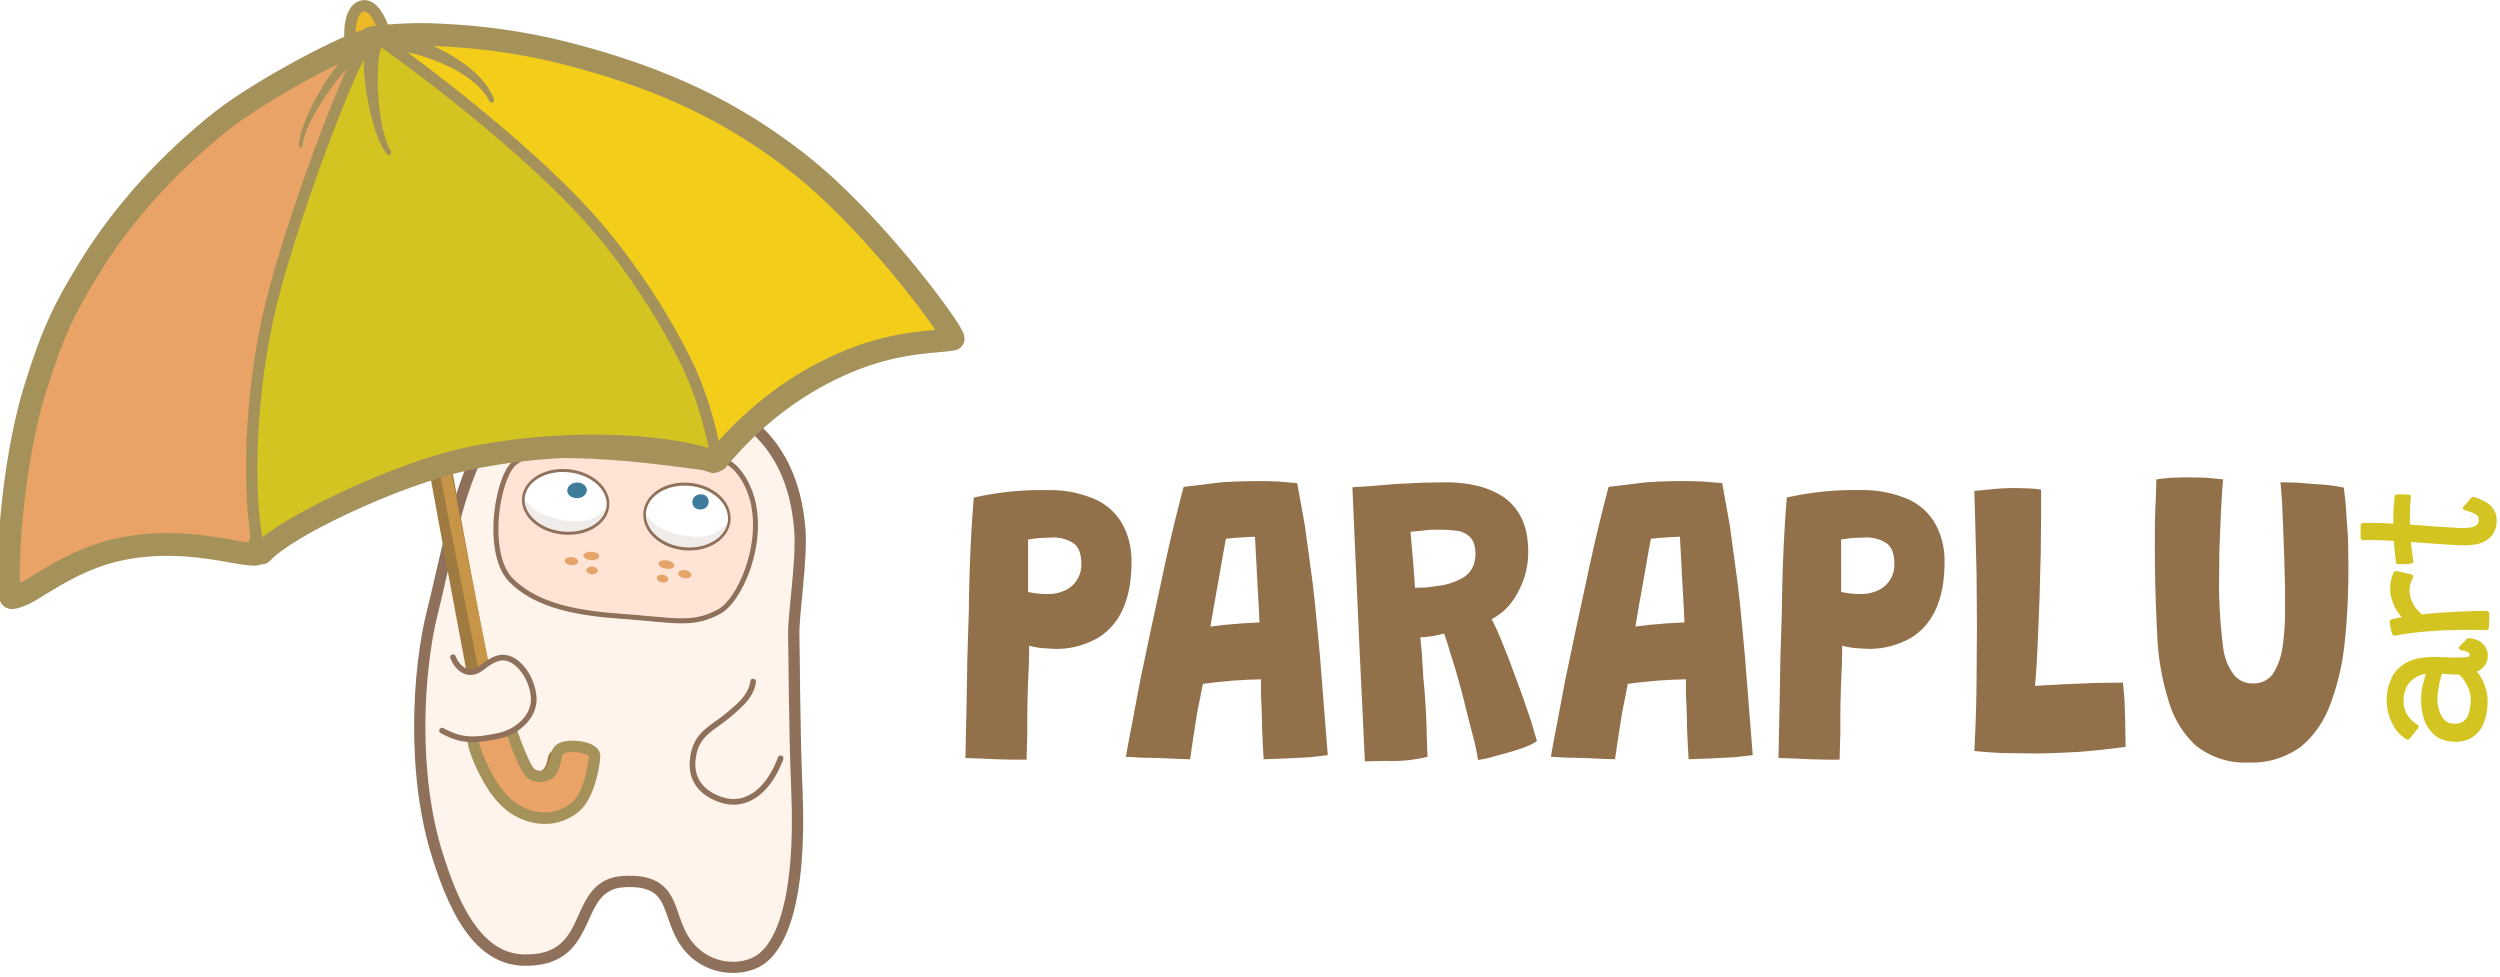 <svg xmlns="http://www.w3.org/2000/svg" xml:space="preserve" style="fill-rule:evenodd;clip-rule:evenodd;stroke-linecap:round;stroke-linejoin:round;stroke-miterlimit:1.628" viewBox="0 0 440 172"><rect x="0" y="0" width="440" height="172" fill="#333333" stroke="none"/><path d="M0 0h1080v1350H0z" style="fill:#fff" transform="matrix(.415 0 0 .253 -2.988 -80.05)"/><g transform="matrix(.119 0 0 .119 -32.158 -36.827)"><path d="M1044.42 1729.43c-72.985-1.84-106.523-91.13-125.912-150.81-40.385-124.32-29.993-279.82-8.648-364.24 21.184-83.79 40.18-203.27 88.91-269.796 32.69-44.629 47.55-57.548 165.29-61.718 130.26-4.614 273.87 28.562 289.02 208.374 3.9 46.28-9.89 126.52-8.87 159.42.93 29.95.38 122.99 4.75 231.18 5.15 127.22-12.95 213.58-50.44 244.23-28.77 23.52-92.36 21.05-120.87-33.38-20.75-39.61-13.36-82.84-83.8-79.45-81.05 3.9-39.42 118.95-149.43 116.19Z" style="fill:#fff4ec"/><clipPath id="a"><path d="M1044.42 1729.43c-72.985-1.84-106.523-91.13-125.912-150.81-40.385-124.32-29.993-279.82-8.648-364.24 21.184-83.79 40.18-203.27 88.91-269.796 32.69-44.629 47.55-57.548 165.29-61.718 130.26-4.614 273.87 28.562 289.02 208.374 3.9 46.28-9.89 126.52-8.87 159.42.93 29.95.38 122.99 4.75 231.18 5.15 127.22-12.95 213.58-50.44 244.23-28.77 23.52-92.36 21.05-120.87-33.38-20.75-39.61-13.36-82.84-83.8-79.45-81.05 3.9-39.42 118.95-149.43 116.19Z"/></clipPath><g clip-path="url(#a)"><path d="M987.779 977.545c-25.719 20.451-44.038 143.105-5.097 184.395 31.838 33.76 79.208 49.51 153.758 55.25 80.31 6.18 104.78 15.8 143.82-6.99 35.91-20.97 82.11-149.35 25.52-221.349-24.36-30.985-85.62-25.325-149.78-28.216-66.93-3.017-113.02-26.986-168.221 16.91Z" style="fill:#ffe4d5" transform="matrix(1.032 0 0 .948 12.698 66.781)"/><path d="M985.66 974.386c33.97-27.015 64.56-29.065 98.44-25.638 21.97 2.221 45.34 6.775 72.05 7.979 38.66 1.742 76.27.419 105.46 5.782 20.33 3.737 36.67 10.791 46.9 23.799 34.8 44.282 31.95 109.332 15.93 158.952-10.78 33.41-27.61 59.7-42.48 68.38-20.13 11.75-36.5 15.17-58.18 14.83-21.09-.33-47.34-4.28-87.59-7.38-75.69-5.83-123.69-22.07-156.015-56.35-9.797-10.39-16.226-25.64-19.831-43.2-5.255-25.59-4.558-56.11-.222-82.82 2.904-17.9 7.443-34.09 12.866-45.999 3.843-8.435 8.195-14.775 12.672-18.335Zm4.237 6.317c-3.753 2.985-7.251 8.423-10.473 15.494-5.172 11.353-9.458 26.813-12.227 43.883-4.176 25.73-4.902 55.11.158 79.76 3.273 15.93 8.939 29.87 17.833 39.3 31.362 33.25 78.082 48.49 151.512 54.15 40.06 3.08 66.19 7.03 87.18 7.36 20.38.31 35.77-2.86 54.68-13.9 13.86-8.09 29.05-32.94 39.11-64.08 15.24-47.21 18.49-109.15-14.62-151.276-9.26-11.78-24.22-17.787-42.64-21.171-28.94-5.317-66.23-3.953-104.56-5.68-26.84-1.21-50.33-5.774-72.41-8.006-32.18-3.255-61.27-1.492-93.543 24.166Z" style="fill:#8f705a" transform="matrix(1.032 0 0 .948 12.698 66.781)"/><g transform="rotate(3.421 14894.476 -1609.55) scale(1.436)"><ellipse cx="928.318" cy="1356.08" rx="8.184" ry="4.272" style="fill:#e7a468"/><ellipse cx="928.318" cy="1356.08" rx="8.184" ry="4.272" style="fill:#e7a468" transform="matrix(.845 0 0 .966 123.655 52.681)"/><ellipse cx="928.318" cy="1356.08" rx="8.184" ry="4.272" style="fill:#e7a468" transform="matrix(.714 0 0 .933 266.984 105.693)"/></g><g transform="scale(-1.444 1.444) rotate(-9.594 -3328.1 11786.948)"><ellipse cx="928.318" cy="1356.08" rx="8.184" ry="4.272" style="fill:#e7a468"/><ellipse cx="928.318" cy="1356.08" rx="8.184" ry="4.272" style="fill:#e7a468" transform="matrix(.845 0 0 .966 123.655 52.681)"/><ellipse cx="928.318" cy="1356.08" rx="8.184" ry="4.272" style="fill:#e7a468" transform="matrix(.714 0 0 .933 266.984 105.693)"/></g><g transform="matrix(6.441 .665 -.746 7.229 577.037 -252.494)"><ellipse cx="102.062" cy="171.032" rx="9.701" ry="6.365" style="fill:#fff"/><clipPath id="b"><ellipse cx="102.062" cy="171.032" rx="9.701" ry="6.365"/></clipPath><g clip-path="url(#b)"><ellipse cx="154.951" cy="153.085" rx="2.421" ry="2.778" style="fill:#3f7c9c;stroke:#3f7c9c;stroke-width:3.12px" transform="matrix(.558 -.058 .038 .366 12.102 121.417)"/><path d="M97.249 170.302c1.545 3.151 10.552 6.047 14.114 1.703" style="fill:none;stroke:#f0ece9;stroke-width:3.18px" transform="matrix(1.417 -.111 .146 1.078 -70.77 .482)"/></g><ellipse cx="102.062" cy="171.032" rx="9.701" ry="6.365" style="fill:none;stroke:#8f705a;stroke-width:.61px"/></g><g transform="matrix(6.441 .665 -.771 7.471 760.709 -272.207)"><ellipse cx="102.062" cy="171.032" rx="9.701" ry="6.365" style="fill:#fff"/><clipPath id="c"><ellipse cx="102.062" cy="171.032" rx="9.701" ry="6.365"/></clipPath><g clip-path="url(#c)"><ellipse cx="154.951" cy="153.085" rx="2.421" ry="2.778" style="fill:#3f7c9c;stroke:#3f7c9c;stroke-width:3.83px" transform="matrix(.427 -.044 .033 .321 33.58 125.562)"/><path d="M97.249 170.302c1.545 3.151 10.552 6.047 14.114 1.703" style="fill:none;stroke:#f0ece9;stroke-width:3.14px" transform="matrix(1.417 -.111 .146 1.078 -70.77 .482)"/></g><ellipse cx="102.062" cy="171.032" rx="9.701" ry="6.365" style="fill:none;stroke:#8f705a;stroke-width:.6px"/></g></g><path d="M1044.21 1737.8c-31.7-.8-56.665-16.56-76.417-39.61-27.989-32.67-45.318-80.25-57.251-116.99-40.9-125.9-30.42-283.38-8.803-368.88 21.421-84.72 40.999-205.42 90.273-272.686 13.848-18.904 24.818-32.297 40.808-42.012 23.38-14.21 58-20.544 130.95-23.127 80.23-2.842 165.27 8.748 223.93 57.972 39.55 33.19 67.43 83.393 73.73 158.063 3.91 46.41-9.87 126.88-8.85 159.87.93 29.94.38 122.95 4.75 231.1 3.13 77.47-2.33 140-15.34 184.35-9.13 31.14-22.14 53.6-38.17 66.7-31.75 25.96-102.13 24.08-133.59-35.97-6.41-12.24-10.25-24.81-14.4-36.32-4.13-11.5-8.37-21.93-17.3-29.05-8.96-7.15-22.46-10.65-44.28-9.6-20.9 1-32.3 10.61-40.58 23.5-6.23 9.69-10.86 21.05-16.08 32.26-8.79 18.86-19.27 37.17-38.94 48.65-13.15 7.66-30.47 12.38-54.44 11.78Zm.42-16.75c18.1.46 31.73-2.43 42.3-7.73 25.19-12.63 32.93-38.3 43.43-60.3 12.02-25.2 26.74-46.4 63.09-48.14 23.36-1.13 38.93 2.71 49.97 9.37 11.54 6.95 18.45 17.06 23.72 29.01 6.01 13.63 9.73 29.88 17.93 45.55 25.57 48.8 82.35 51.86 108.15 30.77 13.96-11.42 24.74-31.3 32.69-58.44 12.63-43.05 17.72-103.77 14.68-178.97-4.37-108.22-3.82-201.29-4.75-231.25-1.02-32.81 12.78-112.83 8.89-158.98-5.83-69.17-31.17-115.897-67.8-146.64-55.62-46.676-136.5-56.758-212.57-54.063-68.34 2.42-100.94 7.389-122.84 20.701-14.21 8.634-23.69 20.797-35.99 37.596-48.187 65.776-66.603 184.046-87.549 266.896-21.073 83.35-31.377 236.87 8.493 359.6 9.488 29.2 22.364 65.68 41.869 95.05 18.378 27.67 42.637 49.13 76.287 49.97Z" style="fill:#8f705a"/></g><path d="M1180.68 618.772c-2.74-.072-8.7-8.534-9.76-10.995-3.09-7.225-3.76-22.443 2.49-35.931 12.08-26.101 41.5-40.909 70.78-40.243 18.93.431 38.75 8.889 39.13 10.455.75 3.005-4.19 3.682-10.1 4.722-7.16 1.262-29.1 6.884-31.67 7.913-20.54 8.216-38.26 21.979-50.89 40.219-3.02 4.353-9.98 22.786-9.98 23.86Z" style="fill:#a85f53" transform="matrix(.119 0 0 .119 -29.67 -36.488)"/><path d="M1196.99 622.591a16.716 16.716 0 0 1-4.62 8.18 16.765 16.765 0 0 1-12.13 4.748l-6.67-1.435-5.08-2.977c-4.92-3.795-11.56-13.457-12.97-16.73-4.26-9.959-5.92-30.978 2.68-49.567 14.8-31.983 50.49-50.772 86.38-49.955 21.13.481 43.01 9.612 47.55 12.734l4.32 4.006 3.14 6.449.55 5.179-1.1 5.739-2.03 4.025-3.76 4.141c-2.94 2.426-9.38 4.786-17.12 6.151-6.41 1.129-26.06 6.048-28.36 6.968-17.48 6.993-32.59 18.676-43.34 34.201-1.99 2.88-6.76 16.211-7.44 18.143Z" style="fill:#7b3f3a" transform="matrix(.119 0 0 .119 -29.67 -36.488)"/><path d="M1180.68 618.772c-2.74-.072-8.7-8.534-9.76-10.995-3.09-7.225-3.76-22.443 2.49-35.931 12.08-26.101 41.5-40.909 70.78-40.243 18.93.431 38.75 8.889 39.13 10.455.75 3.005-4.19 3.682-10.1 4.722-7.16 1.262-29.1 6.884-31.67 7.913-20.54 8.216-38.26 21.979-50.89 40.219-3.02 4.353-9.98 22.786-9.98 23.86Z" style="fill:#a85f53" transform="matrix(.034 -.115 -.115 -.034 143.053 193.896)"/><path d="M1196.99 622.591c.68-1.932 5.45-15.263 7.44-18.143 10.75-15.525 25.86-27.208 43.34-34.201 2.3-.92 21.95-5.839 28.36-6.968 7.74-1.365 14.18-3.725 17.12-6.151l3.76-4.141 2.03-4.025 1.1-5.739-.55-5.179-3.14-6.449-4.32-4.006c-4.54-3.122-26.42-12.253-47.55-12.734-35.89-.817-71.58 17.972-86.38 49.955-8.6 18.589-6.94 39.608-2.68 49.567 1.41 3.273 8.05 12.935 12.97 16.73l5.08 2.977 6.67 1.435c4.52.117 8.89-1.595 12.13-4.748a16.716 16.716 0 0 0 4.62-8.18Z" style="fill:#7b3f3a" transform="matrix(.034 -.115 -.115 -.034 143.053 193.896)"/><path d="M1064.34 675.044c-3.9-.073-6.39 15.061-7.67 34.43-.95 14.25-6.5 26.883-6.5 36.555 0 8.878 7.21 16.086 16.09 16.086 8.87 0 16.08-7.208 16.08-16.086 0-22.819-12.64-70.885-18-70.985Z" style="fill:#7a6d1f;stroke:#5c5017;stroke-width:33.51px;stroke-miterlimit:1.5" transform="matrix(-.025 .117 -.117 -.025 211.812 -56.914)"/><path d="M1028.66 873.649c.83-.321 12.54.862 13.66.986 7.82.87 15.23 1.631 23.13 1.946 8.34.332 15.82-.028 23.26-1.669 4.24-.937 10.54-4.577 10.55-3.977 0 1.537-1.6 8.155-5.94 10.504-3.54 1.914-9.23 1.877-15.84 1.705-4.84-.126-20.38-2.526-23.07-2.962-2.3-.373-13.49-2.572-17.07-3.615-.81-.237-9.51-2.596-8.68-2.918Z" style="fill:#5c5017;fill-opacity:.34" transform="matrix(-.118 -.019 -.019 .118 242.689 -32.958)"/><path d="M1059 669.964c-3.9-.072-1.61 21.47-2.89 40.839-.94 14.249-5.94 25.554-5.94 35.226 0 8.878 7.21 16.086 16.09 16.086 8.87 0 16.08-7.208 16.08-16.086 0-22.819-17.98-75.964-23.34-76.065Z" style="fill:#7a6d1f;stroke:#5c5017;stroke-width:35.42px;stroke-miterlimit:1.5" transform="matrix(.016 .118 .105 -.014 20.468 -70.983)"/><path d="M1028.66 873.649c.83-.321 12.54.862 13.66.986 7.82.87 15.23 1.631 23.13 1.946 8.34.332 15.82-.028 23.26-1.669 4.24-.937 10.54-4.577 10.55-3.977 0 1.537-1.6 8.155-5.94 10.504-3.54 1.914-9.23 1.877-15.84 1.705-4.84-.126-20.38-2.526-23.07-2.962-2.3-.373-13.49-2.572-17.07-3.615-.81-.237-9.51-2.596-8.68-2.918Z" style="fill:#5c5017;fill-opacity:.34" transform="matrix(.119 0 0 .119 -14.284 -59.113)"/><path d="M1180.84 617.065c-.23-.092 1.48-16.407 12.29-30.197 5.87-7.479 14.18-15.795 22.24-20.753 8.62-5.305 26.26-13.719 37.17-15.871 12.83-2.533 26.2-3.59 27.07-2.048.74 1.321-4.11 15.43-8.29 22.094-5.27 8.407-17.3 22.77-23.33 28.344-6.41 5.927-16.6 13.573-27.03 18.277-12.53 5.656-22.74 6.322-36.59 6.322" style="fill:#c58c83" transform="matrix(.119 0 0 .119 -29.67 -36.488)"/><path d="m1168.33 628.06-2.76-4.099-1.12-3.396-.33-5.224c.28-3.695 3.14-22.63 15.83-38.812 7.01-8.93 17.02-18.762 26.64-24.681 9.88-6.085 30.2-15.571 42.71-18.04 15.15-2.99 30.96-3.177 34.78-1.957l6.36 3.534 3.76 4.593 1.88 5.087.28 5.309c-.38 4.447-5.79 20.753-10.85 28.814-5.9 9.417-19.39 25.498-26.14 31.743-7.47 6.904-19.37 15.77-31.52 21.251-14.91 6.728-27 7.804-43.48 7.804-7.57 0-13.97-5.03-16.04-11.926Zm33.08-22.549c4.13-.69 8.22-1.866 12.66-3.87 8.71-3.928 17.19-10.355 22.54-15.303 4.05-3.746 11.18-12.006 16.38-18.994-9.29 2.54-22.19 8.943-28.85 13.039-6.49 3.996-13.1 10.796-17.83 16.825-2.04 2.606-3.65 5.514-4.9 8.303Z" style="fill:#7b3f3a" transform="matrix(.119 0 0 .119 -29.67 -36.488)"/><path d="M1067.81 823.576c3.34-.058 12-1.055 14.73-1.738 5.89-1.474 13.15-5.471 18.79-7.729 12.99-5.196 24.35-14.018 33.23-24.673 6.86-8.242 10.48-14.406 14.95-23.34 1.57-3.157 5.73-14.769 6.3-14.769.01 0 .15 9.072-.37 11.427-2.57 11.564-4.43 18.811-8.95 27.603-2.34 4.549-9.68 15.043-13.42 18.583-4.42 4.186-12.77 10.842-18.08 13.627-9.71 5.082-17.47 7.369-30.74 6.443-10.13-.707-14.61-5.434-16.44-5.434Z" style="fill:#7b3f3a;fill-opacity:.32" transform="matrix(.119 0 0 .119 -14.284 -59.113)"/><path d="M1172.88 790.171c4.78 17.864-5.84 36.247-23.71 41.025-17.86 4.778-36.24-5.846-41.02-23.71-6.91-25.825-10.82-52.744-1.59-105.577 7.34-41.976 23.08-81.488 52.57-106.38 14.14-11.928 35.29-10.139 47.22 3.992 11.93 14.13 10.14 35.287-3.99 47.215-18.16 15.327-25.27 40.87-29.79 66.715-6.71 38.389-4.7 57.956.31 76.72Z" style="fill:#5c5017" transform="matrix(.119 0 0 .119 -29.67 -36.488)"/><path d="M1142.64 788.524c-12.62-.022-85.63 10.054-85.31 10.703.42.837 26.88 6.566 28.56 9.336 2.71 4.484-16.64 12.978-11.78 15.891 1.53.921 20.94-9.55 25.06-8.435 4.07 1.098-2.11 16.294-.11 16.628 2.31.385 16.9-10.405 20.64-9.658 3.31.663 6.12 8.965 9.68 9.474 4.59.655 6.15-7.801 10.49-8.422 3.73-.532 11.43 11.481 14.78 11.9 2.15.268 2.1-13.791 6.43-13.63 4.73.175 16.64 10.604 18.95 10.604 2.49 0-1.17-11.245 2.43-12.756 3.18-1.333 15.44 3.412 14.84 1.299-1.34-4.806-9.64-12.696-8.64-14.604 1.31-2.491 20.11-5.622 19.78-8.027-.33-2.478-44.11-10.265-65.8-10.303Z" style="fill:#678620" transform="matrix(.119 0 0 .119 -29.67 -36.488)"/><path d="m1230.61 823.914.07.822-2.68 10.413-5.9 9.124-10.11 7.65-5.36 1.454-1.11 1.638-5.79 5.159-9.67 4.745-10.03 1.502-8.75-1.759-7.39 3.525-13.39 1.001-9.7-2.647-2.74-1.569-.72.268-12.7.391-9.64-3.584c-2.88 1.411-5.36 2.548-6.47 2.85l-14.98.799-8.04-2.394-7.3-4.368-1.22-1.453-8.14.087-11.98-4.384-8.62-7.237-5.21-8.075-2.65-10.229-3.95-2.213-9.07-11.219-3.15-9.85.04-10.476 3.88-11.106 9.25-10.492 7.17-4.056 8.81-2.438c12.54-2.256 77.16-10.795 89.33-10.774 23.36.041 68.04 8.219 77.05 11.891l8.07 4.434 7.22 7.042 4.51 7.967 2.1 8.038.08 8.404-1.72 7.414-3.21 6.69-4.89 6.164-1.3.851Zm-82.9 2.155a21.691 21.691 0 0 0-.25 4.482l.25-4.482Zm13.5 22.966a21.52 21.52 0 0 0 1.48-1.823l-1.48 1.823Z" style="fill:#678620" transform="matrix(.119 0 0 .119 -29.67 -36.488)"/><path d="M579.569 1013.6c.469 1.9 8.57 34.8 18.789 71.52 47.757 171.66 167.86 578.22 175.633 597.67 2.994 7.5 6.417 16.49 11.054 24.54 3.344 5.8 7.136 11.29 12.636 14.04 11.09 5.55 27.883 6.11 37.21-4.07 3.835-4.19 5.997-10.24 6.266-18.17.314-9.25 8.071-16.49 17.311-16.18 9.241.31 16.489 8.07 16.175 17.31-.593 17.51-6.576 30.42-15.04 39.66-19.372 21.16-53.869 22.94-76.903 11.42-9.132-4.56-16.723-12.07-22.862-21.15-7.378-10.91-12.65-24.18-16.96-34.96-7.818-19.57-128.762-428.47-176.799-601.12-12.362-44.43-19.663-74.16-20.01-79.35a16.731 16.731 0 0 1-1.183-6.19c0-9.247 7.507-16.754 16.753-16.754l3.844.411 4.068 1.416 3.627 2.369 2.696 2.834 2.085 3.484 1.335 4.09c.426 2.04.31 5.07.275 7.18Zm-22.863 10.98c1.479.48 3.115.74 4.933.74-1.717 0-3.373-.26-4.933-.74Z" style="fill:#9f7b42" transform="scale(.119) rotate(5.903 6424.51 1108.781)"/><path d="M554.494 1012.94a8.323 8.323 0 0 1-1.231-4.37c0-4.62 3.753-8.38 8.376-8.38l2.065.22 2.157.75 1.917 1.26 1.434 1.5 1.471 2.74.629 2.96c.139 1.55-.127 3.57-.127 4.8 0 3.73 7.476 31.16 19.103 72.95 47.828 171.9 168.14 579.05 175.925 598.53 3.127 7.83 6.732 17.2 11.574 25.61 4.196 7.28 9.248 13.91 16.149 17.36 14.074 7.03 35.297 7.01 47.133-5.92 4.992-5.45 8.11-13.22 8.46-23.54.157-4.62 4.035-8.24 8.655-8.09 4.621.16 8.245 4.04 8.088 8.66-.513 15.11-5.541 26.31-12.847 34.29-16.86 18.41-46.933 19.6-66.979 9.58-7.888-3.94-14.367-10.51-19.669-18.35-7.038-10.41-12.01-23.1-16.121-33.38-7.807-19.54-128.54-427.85-176.508-600.26-12.321-44.29-19.716-73.49-19.716-77.44 0-.33.028-.9.062-1.48Z" style="fill:#c79547" transform="matrix(.119 .011 -.011 .119 16.414 -77.804)"/><path d="M521.29 836.35c8.553-.903 27.629-5.467 29.355-6.323.844 3.891 10.709 33.017 16.008 40.61 3.677 5.269 11.016 6.341 16.722 3.088 6.167-3.516 6.418-16.873 8.857-21.682 3.902-7.693 32.541-4.931 31.788 4.883-1.116 14.549-6.358 37.622-16.509 46.912-14.469 13.242-32.83 13.129-48.029 5.201-14.604-7.618-24.651-22.485-33.714-42.961-3.2-7.228-12.337-28.899-4.478-29.728Z" style="fill:#e9a367" transform="matrix(.202 0 0 .189 -21.402 -28.837)"/><path d="M520.803 831.075c8.08-.853 26.125-5.048 27.755-5.856a4.67 4.67 0 0 1 4.262.045c1.342.701 2.318 2.01 2.655 3.565.803 3.699 10.115 31.42 15.153 38.639 2.279 3.265 6.876 3.596 10.413 1.58.725-.413 1.186-1.199 1.623-2.055.759-1.488 1.295-3.254 1.76-5.043 1.254-4.822 2.107-9.786 3.449-12.434 1.195-2.355 3.566-4.409 6.951-5.646 5.362-1.96 13.777-2.031 20.616-.271 4.37 1.124 8.091 3.036 10.343 5.351 1.076 1.106 1.879 2.322 2.412 3.604l.663 2.315.104 2.49c-.703 9.175-2.977 21.573-6.98 32.134-2.867 7.562-6.663 14.177-11.246 18.372-16.1 14.735-36.516 14.759-53.429 5.938-15.515-8.093-26.392-23.704-36.022-45.458-2.429-5.487-7.847-18.709-8.055-26.421-.091-3.372.736-6.043 2.101-7.81l1.122-1.187 1.356-.937 1.485-.615 1.509-.3Zm2.415 10.377c.015.771.063 1.845.206 2.667 1.166 6.681 5.023 15.619 6.826 19.692 8.498 19.199 17.713 33.322 31.406 40.464 13.486 7.034 29.792 7.286 42.63-4.463 3.538-3.238 6.292-8.465 8.504-14.301 3.572-9.421 5.603-20.464 6.265-28.717-.24-.227-.938-.87-1.485-1.185-2.172-1.25-5.174-2.032-8.281-2.426-3.248-.41-6.621-.375-9.392.201-.913.19-1.751.435-2.467.763-.321.147-.781.467-.903.553-1.329 2.762-1.869 8.299-3.386 12.991-1.537 4.755-3.961 8.732-7.433 10.711-7.877 4.491-17.953 2.678-23.029-4.595-4.455-6.383-12.027-27.248-15.317-37.393-6.558 1.695-17.466 4.154-24.144 5.038Z" style="fill:#a5915a" transform="matrix(.202 0 0 .189 -21.402 -28.837)"/><path d="M923.567 1615.41c6.389 15.61 18.319 25.09 32.122 21.22 10.092-2.83 18.26-14.93 34.821-19.66 23.8-6.81 48.89 24.06 52.24 55.68 3.22 30.42-24.69 53.17-50.239 58.72-40.982 8.92-58.344 7.05-85.166-7.34" style="fill:#fff4ec" transform="matrix(.119 0 0 .119 -30.178 -76.57)"/><path d="M919.691 1617a4.188 4.188 0 0 1 7.751-3.17c5.474 13.36 15.291 22.08 27.116 18.76 4.614-1.29 8.715-4.82 13.627-8.45 5.73-4.23 12.344-8.67 21.173-11.2 10.812-3.09 21.912.44 31.522 8.35 13.43 11.07 23.91 30.84 26.03 50.92 3.45 32.61-26.12 57.3-53.509 63.26-42.37 9.21-60.306 7.13-88.037-7.75a4.188 4.188 0 0 1 3.961-7.38c25.914 13.91 42.701 15.55 82.296 6.94 23.709-5.16 49.949-25.97 46.959-54.19-1.89-17.86-11.08-35.49-23.03-45.33-7.31-6.03-15.658-9.12-23.889-6.76-9.371 2.68-15.854 7.92-21.627 12.21-4.536 3.37-8.728 6.19-13.215 7.45-15.786 4.42-29.82-5.81-37.128-23.66Z" style="fill:#8f705a" transform="matrix(.119 0 0 .119 -30.178 -76.57)"/><path d="M395.028 147.305c2.169 1.773 9.399.313 15.881-1.114 5.89-1.297 9.988-3.483 14.491-7.692 1.672-1.563-7.539-39.605-23.109-34.777-14.462 4.485-11.686 39.967-7.263 43.583Z" style="fill:#eeb927" transform="matrix(.189 0 0 .189 -12.41 -18.495)"/><path d="M391.675 151.408c-1.172-.958-2.595-3.011-3.543-6.126-1.382-4.542-2.278-12.111-1.845-19.743.386-6.79 1.853-13.597 4.667-18.533 2.349-4.122 5.619-7.059 9.767-8.345 5.62-1.742 10.765-.054 15.189 3.981 4.975 4.537 9.002 12.475 11.564 19.801 2.277 6.513 3.405 12.503 3.42 14.989l-.394 2.653-.609 1.242-.872 1.043c-5.272 4.927-10.076 7.477-16.971 8.995-4.991 1.1-10.396 2.146-14.002 2.048-1.409-.038-2.633-.237-3.627-.551l-1.343-.546-1.401-.908Zm6.974-8.613c.479.001 1.054-.01 1.538-.054 2.828-.258 6.306-1.004 9.582-1.725 4.169-.918 7.253-2.38 10.389-4.959-.664-4.712-3.573-14.723-8.157-21.663-1.166-1.766-2.433-3.326-3.847-4.446-1.291-1.023-2.7-1.659-4.294-1.165-2.201.683-3.512 2.76-4.55 5.203-1.486 3.501-2.198 7.844-2.442 12.153-.351 6.174 1.21 14.033 1.781 16.656Z" style="fill:#a5915a" transform="matrix(.189 0 0 .189 -12.41 -18.495)"/><path d="M1123.04 1630.15c-2.54 20.45-18.56 34.09-37.24 49.71-22.61 18.9-46.26 25.95-50.48 63.16-4.02 35.54 20.27 53.09 44.52 59.99 31.4 8.93 64.24-10.59 83.21-61.2" style="fill:#fff4ec" transform="matrix(.121 0 0 .121 -3.339 -77.29)"/><path d="M1118.94 1629.64a4.137 4.137 0 0 1 4.61-3.59c2.27.28 3.88 2.35 3.59 4.61-2.66 21.44-19.11 35.99-38.69 52.37-9.07 7.58-18.3 13.26-26.39 19.74-11.33 9.07-20.26 19.81-22.63 40.72-3.74 32.99 19.02 49.14 41.54 55.54 29.72 8.45 60.25-10.77 78.21-58.67a4.14 4.14 0 0 1 5.33-2.42c2.13.8 3.22 3.19 2.42 5.32-20 53.32-55.14 73.13-88.22 63.73-25.99-7.39-51.81-26.35-47.5-64.43 2.69-23.75 12.82-35.95 25.68-46.25 8.05-6.44 17.23-12.09 26.25-19.63 17.78-14.86 33.38-27.57 35.8-47.04Z" style="fill:#8f705a" transform="matrix(.121 0 0 .121 -3.339 -77.29)"/><path d="M509.498 514.114c-25.416 4.547-125.868 65.405-168.883 103.305-58.581 51.615-110.503 115.729-146.601 183.015-28.504 53.129-41.236 84.227-58.7 155.011-25.555 103.585-23.533 256.765-15.735 257.905 17.137 2.51 59.501-47.88 129.875-63.66 76.341-17.11 143.532 7.77 157.02 3.67 6.239-1.9 48.304-312.659 65.475-419.2 11.839-73.461 30.762-220.046 37.549-220.046Z" style="fill:#e9a367" transform="matrix(.149 .003 -.007 .142 -7.345 -67.477)"/><path d="m506.949 500.357 2.204-.358c6.954 0 12.885 5.623 13.644 12.936.419 4.032-.811 7.835-3.144 10.641-8.065 24.873-24.014 148.16-34.512 213.297-15.484 96.074-51.2 357.887-62.74 410.677-1.472 6.73-2.986 10.98-3.866 12.59l-3.462 4.29-4.593 2.5c-4.955 1.51-15.864.69-31.182-1.85-28.115-4.65-75.271-13.12-126.743-1.58-47.405 10.63-81.479 37.84-103.388 52.23-13.329 8.75-24.065 12.63-31.089 11.6l-5.348-1.97-4.318-4.03-2.483-4.59c-.52-1.34-1.058-3.09-1.531-5.27-5.935-27.28-5.642-164.23 17.962-259.908 17.837-72.297 30.856-104.054 59.969-158.318 36.831-68.653 89.784-134.091 149.555-186.755 44.502-39.21 148.754-101.589 175.048-106.294l.017.162Zm-17.906 36.601c-38.751 18.787-106.663 62.285-139.697 91.39-57.391 50.567-108.281 113.357-143.647 179.276-27.894 51.994-40.34 82.433-57.431 151.704-20.172 81.772-23.012 195.242-19.261 235.872 4.619-2.77 9.925-6.42 15.947-10.54 23.662-16.17 57.304-38.89 101.399-48.78 55.406-12.42 106.16-3.69 136.425 1.32 4.747.78 9.817 1.4 13.688 1.82 1.214-5.69 2.908-14 4.4-22.64 14.506-83.89 44.16-299.736 57.891-384.933 8.745-54.26 21.432-147.97 30.286-194.489Z" style="fill:#a5915a" transform="matrix(.149 .003 -.007 .142 -7.345 -67.477)"/><path d="M520.697 511.278c-1.295-1.637-40.194 14.517-65.825 29.439-38.552 22.444-84.516 52.027-137.219 102.112-88.905 84.49-136.852 159.57-172.111 242.045-46.668 109.164-69.009 283.086-62.713 281.056 27.383-8.84 65.798-32.62 141.701-33.44 87.291-.95 154.259 31.35 171.021 38.87 4.96 2.22 40.341-295.03 61.489-405.127 10.269-53.46 61.117-254.955 63.657-254.955Z" style="fill:#f2ce1b" transform="matrix(-.134 .066 .067 .125 100.697 -91.517)"/><path d="M532.328 518.671c.23-.414.44-.844.63-1.289 2.082-4.883 1.278-10.678-2.068-14.908l-2.94-2.805-3.672-1.88-4.089-.714-3.967.4c-7.902 1.646-43.745 16.667-68.128 30.862-39.223 22.836-85.981 52.945-139.603 103.903-90.532 86.036-139.301 162.534-175.205 246.518-42.897 100.343-65.454 254.312-64.892 282.582.048 2.45.258 4.35.509 5.67l1.076 3.69 1.562 2.93 2.117 2.51 2.658 2.01 3.56 1.47 3.876.4 3.381-.61c26.672-8.6 64.029-32.03 137.963-32.83 84.499-.92 149.308 30.44 165.534 37.72l4.327 1.12 4.227-.35 4.116-1.87 3.759-3.91c.819-1.27 2.558-5.41 3.968-12.43 9.54-47.54 40.117-298.298 59.156-397.416 9.186-47.822 51.04-214.83 61.159-247.753.338-1.1.745-2.312.986-3.02Zm-6.622 5.84a12.195 12.195 0 0 1-4.049.848 12.573 12.573 0 0 0 4.049-.848Zm-26.209 10.116c-15.561 57.583-47.654 187.032-55.599 228.394-18.126 94.361-46.705 326.239-57.616 389.089-28.661-12.3-88.442-34.51-162.319-33.72-62.981.68-100.846 16.61-127.886 27.47 4.487-47.92 25.837-170.932 61.722-254.871 34.613-80.966 81.738-154.627 169.016-237.571 51.785-49.212 96.955-78.268 134.834-100.321 10.701-6.23 25.536-13.099 37.848-18.47Z" style="fill:#a5915a" transform="matrix(-.134 .066 .067 .125 100.697 -91.517)"/><path d="M493.452 516.194c3.9-6.465 16.227-10.52 19.806-5.237 28.509 42.087 95.965 147.159 139.77 242.848 42.289 92.377 66.45 199.823 72.129 243.149 6.688 51.016 6.807 105.346 2.887 104.686-11.913-2-118.72-64.43-202.959-61.96-26.894.79-65.334-5.27-103.172 8.39-48.203 17.39-93.963 55.29-97.704 55.44-7.68.3-1.069-138.61 43.472-285.119 26.692-87.8 99.028-257.865 125.771-302.197Z" style="fill:#d4c421" transform="matrix(.197 -.038 .027 .14 -47.388 -44.643)"/><path d="M489.653 511.637c2.986-4.95 9.731-9.154 15.726-9.98 4.926-.679 9.235 1.119 11.486 4.443 28.63 42.266 96.363 147.796 140.354 243.891 42.726 93.333 67.106 201.911 72.843 245.685 5.48 41.804 6.557 85.794 4.751 101.364-.516 4.45-1.492 7.33-2.295 8.67l-1.225 1.57-1.241.91-1.27.43h-1.329c-11.873-1.99-118.304-64.37-202.264-61.91-26.598.78-64.618-5.34-102.039 8.17-38.171 13.77-74.783 40.58-89.801 50.81-4.83 3.29-8.048 4.81-9.001 4.85l-1.808-.33-1.55-1-1.299-1.56-1.13-2.32c-1.005-2.72-1.868-8.53-2.042-17.09-.823-40.53 10.557-154.136 46.577-272.62 26.853-88.326 99.653-259.384 126.557-303.983ZM326.895 1094.42c.682-.44 1.405-.91 2.114-1.4 15.327-10.44 52.713-37.71 91.667-51.77 38.256-13.8 77.114-7.81 104.305-8.6 78.827-2.31 177.371 51.88 199.98 60.82.272-2.86.588-6.91.661-10.91.362-19.85-1.228-52.73-5.369-84.328-5.621-42.878-29.565-149.193-71.416-240.613-43.559-95.151-110.613-199.608-139.068-241.631-.147-.065-.652-.281-.982-.339-.748-.132-1.576-.112-2.438.006-3.403.469-7.402 2.285-9.097 5.095-26.583 44.067-98.454 213.138-124.987 300.411-35.244 115.931-46.58 227.019-45.774 266.679.047 2.32.22 4.66.404 6.58Z" style="fill:#a5915a" transform="matrix(.197 -.038 .027 .14 -47.388 -44.643)"/><path d="M266.875 512.059c-3.31 3.275-8.657 3.247-11.932-.063-3.276-3.31-3.248-8.657.063-11.932 18.822-18.626 103.744-54.841 158.74-64.106 70.154-11.819 151.84-4.213 188.51 11.626 4.275 1.846 6.247 6.816 4.4 11.091-1.846 4.276-6.816 6.247-11.091 4.401-34.816-15.039-112.408-21.699-179.015-10.477-51.738 8.716-131.967 41.937-149.675 59.46Z" style="fill:#a5915a" transform="matrix(.237 -.012 .012 .237 -21.848 -19.477)"/><path d="M87.076 17.488c-1.493 2.704-1.155 17.444 1.944 22.237.024.037.076.066.075.11-.005.251-.086.498-.091.749-.246-.06-.509-.033-.755-.093-.015-.004-.73-.832-1.396-2.219-2.931-6.104-4.967-19.911-2.565-23.09.799-1.057 1.747-.903 1.914-.876.02.003 1.19.73 1.192.74.103.443.374.883.301 1.332-.08.492-.406.886-.594 1.078a.137.137 0 0 0 .021-.047 1.01 1.01 0 0 0-.038.065c-.054.054-.094.089-.11.103a.776.776 0 0 0 .102-.089Zm0 0 .008-.014.017-.018a.314.314 0 0 1-.025.032Zm.047-.091c.001-.082-.135-.129-.296-.22.071.056.152.115.296.22Z" style="fill:#a5915a" transform="matrix(.824 0 0 .824 -4.552 -6.179)"/><path d="M87.382 16.547c-.005.013-.004.012 0 0Zm.037-.144c.057-.254.133-.779-.073-1.252a41.14 41.14 0 0 0-1.002-.969c-1.652.026-2.04-.125-2.487 1.469-1.142 4.068-1.762 18.658 4.502 24.745.051.049.084.134.153.146.377.065.381-.053.76.013-.032-.25.043-.506.011-.756-.003-.028-4.236-3.909-3.355-15.598.366-4.847 1.352-7.523 1.491-7.798Zm0 0a2.443 2.443 0 0 1-.037.144c.058-.154.066-.201.037-.144Z" style="fill:#a5915a" transform="matrix(-.327 .756 .756 .327 85.27 -62.618)"/><path d="M88.892 40.442c-.162-.048-.341-.015-.503-.064-.014-.004-2.302-2.334-3.803-10.839-.545-3.085-1.807-12.324.482-14.308.041-.035.073-.106.128-.102.57.051 1.126.214 1.695.264l-.399 1.483c.109.125.217.095.15.171-1.533 1.745-1.226 17.664 2.235 22.79.025.038.077.066.078.111.004.166-.067.328-.063.494Z" style="fill:#a5915a" transform="matrix(.639 .521 -.526 .645 17.38 -46.335)"/><path d="m.035.005.001-.048.002-.085.002-.108.004-.118a3.854 3.854 0 0 1 .008-.209l.005-.064a.883.883 0 0 1 .197-.018.32.32 0 0 1 .116.019.155.155 0 0 1 .077.057.173.173 0 0 1 .028.102c0 .043-.008.08-.023.111a.158.158 0 0 1-.069.071.237.237 0 0 1-.116.025L.234-.262C.221-.264.211-.265.204-.268l-.001.049a2.355 2.355 0 0 0-.004.16L.197.009H.164L.118.008.071.006.035.005Zm.166-.403a.244.244 0 0 0 .051.005.112.112 0 0 0 .045-.008.07.07 0 0 0 .032-.024.064.064 0 0 0 .013-.042c0-.024-.007-.041-.022-.05A.105.105 0 0 0 .263-.53l-.029.001a.371.371 0 0 0-.033.004v.127Z" style="fill:#92704a;fill-rule:nonzero" transform="matrix(66.408 -.004 .004 72.534 167.596 133.054)"/><path d="M.181.008.147.007.1.005.051.004.011.002a2.83 2.83 0 0 1 .016-.079l.022-.107.028-.122.03-.127a4.104 4.104 0 0 1 .057-.22l.1-.011a1.54 1.54 0 0 1 .149-.002l.052.004.02.101.02.135c.007.051.013.112.02.181l.021.243-.047.005-.064.003-.059.002-.002-.033-.002-.04-.001-.042-.002-.042v-.037l-.035.001-.037.002-.035.003a.912.912 0 0 0-.029.003l-.018.002L.2-.106l-.011.064-.008.05Zm.054-.322.036-.004.051-.004.043-.002-.002-.04-.004-.064a9.73 9.73 0 0 0-.006-.104l-.025.001-.031.002-.021.002-.008.04-.011.058-.012.061-.01.054Z" style="fill:#92704a;fill-rule:nonzero" transform="matrix(66.408 -.004 .004 72.534 197.432 133.053)"/><path d="M.065.013.058-.125a24.458 24.458 0 0 1-.009-.174L.04-.483.032-.652l.05-.003.066-.005.069-.003.061-.001c.026 0 .051.002.077.007a.23.23 0 0 1 .071.025.134.134 0 0 1 .052.051c.013.022.02.051.02.086a.187.187 0 0 1-.027.097.154.154 0 0 1-.07.066.627.627 0 0 1 .026.052c.009.021.019.042.028.066l.028.069.023.062.015.047a.181.181 0 0 1-.039.017.73.73 0 0 1-.05.014L.388.006.365.01a.455.455 0 0 0-.012-.053l-.02-.071a1.598 1.598 0 0 0-.043-.14.479.479 0 0 0-.015-.043l-.023.005-.022.003-.018.001.004.038.004.061a1.536 1.536 0 0 1 .009.139l.002.052a.42.42 0 0 1-.108.01L.065.013Zm.133-.421L.23-.409l.039-.005A.18.18 0 0 0 .32-.43a.066.066 0 0 0 .029-.025.069.069 0 0 0 .009-.036c0-.018-.005-.031-.013-.039a.06.06 0 0 0-.034-.016.389.389 0 0 0-.051-.003H.241l-.022.002-.02.002-.013.001.005.053.003.033.004.05Z" style="fill:#92704a;fill-rule:nonzero" transform="matrix(66.408 -.004 .004 72.534 235.9 133.05)"/><path d="M.181.008.147.007.1.005.051.004.011.002a2.83 2.83 0 0 1 .016-.079l.022-.107.028-.122.03-.127a4.104 4.104 0 0 1 .057-.22l.1-.011a1.54 1.54 0 0 1 .149-.002l.052.004.02.101.02.135c.007.051.013.112.02.181l.021.243-.047.005-.064.003-.059.002-.002-.033-.002-.04-.001-.042-.002-.042v-.037l-.035.001-.037.002-.035.003a.912.912 0 0 0-.029.003l-.018.002L.2-.106l-.011.064-.008.05Zm.054-.322.036-.004.051-.004.043-.002-.002-.04-.004-.064a9.73 9.73 0 0 0-.006-.104l-.025.001-.031.002-.021.002-.008.04-.011.058-.012.061-.01.054Z" style="fill:#92704a;fill-rule:nonzero" transform="matrix(66.408 -.004 .004 72.534 272.224 133.049)"/><path d="m.035.005.001-.048.002-.085.002-.108.004-.118a3.854 3.854 0 0 1 .008-.209l.005-.064a.883.883 0 0 1 .197-.018.32.32 0 0 1 .116.019.155.155 0 0 1 .077.057.173.173 0 0 1 .028.102c0 .043-.008.08-.023.111a.158.158 0 0 1-.069.071.237.237 0 0 1-.116.025L.234-.262C.221-.264.211-.265.204-.268l-.001.049a2.355 2.355 0 0 0-.004.16L.197.009H.164L.118.008.071.006.035.005Zm.166-.403a.244.244 0 0 0 .051.005.112.112 0 0 0 .045-.008.07.07 0 0 0 .032-.024.064.064 0 0 0 .013-.042c0-.024-.007-.041-.022-.05A.105.105 0 0 0 .263-.53l-.029.001a.371.371 0 0 0-.033.004v.127Z" style="fill:#92704a;fill-rule:nonzero" transform="matrix(66.408 -.004 .004 72.534 310.69 133.047)"/><path d="M.049-.012a3.29 3.29 0 0 0 .006-.181l.001-.122L.055-.44a27.422 27.422 0 0 0-.006-.203l.045-.004A.69.69 0 0 1 .159-.65l.038.001a.33.33 0 0 1 .029.003v.066l-.001.09a31.26 31.26 0 0 0-.003.104l-.005.111-.003.057L.21-.17l.078-.004.077-.003.078-.001.004.041.002.06.001.055C.41-.017.369-.013.329-.01c-.041.002-.08.004-.116.004L.125-.007a1.385 1.385 0 0 1-.076-.005Z" style="fill:#92704a;fill-rule:nonzero" transform="matrix(66.408 -.004 .004 72.534 344.226 133.045)"/><path d="M.297.016a.224.224 0 0 1-.14-.04.233.233 0 0 1-.075-.114A.566.566 0 0 1 .053-.3a3.47 3.47 0 0 1-.006-.216v-.038l.001-.041.002-.04.001-.036a.596.596 0 0 1 .042-.004l.04-.001.05.001.045.004c-.003.025-.004.052-.006.082L.218-.5l-.001.089a1.18 1.18 0 0 0 .012.155.134.134 0 0 0 .029.061.066.066 0 0 0 .049.019.065.065 0 0 0 .052-.022.15.15 0 0 0 .026-.064.534.534 0 0 0 .007-.095v-.052L.39-.478.387-.552a7.994 7.994 0 0 0-.003-.066L.38-.664l.046.001.052.004a.474.474 0 0 1 .07.008c.002.018.005.037.006.058l.005.065.001.067c0 .066-.003.129-.01.186a.545.545 0 0 1-.039.152.239.239 0 0 1-.079.102.234.234 0 0 1-.135.037Z" style="fill:#92704a;fill-rule:nonzero" transform="matrix(66.408 -.004 .004 72.534 376.136 133.043)"/><path d="M.268.011a.367.367 0 0 1-.113-.017.166.166 0 0 1-.081-.054.149.149 0 0 1-.03-.098c0-.04.011-.072.033-.098a.2.2 0 0 1 .09-.059.429.429 0 0 1 .199-.014 1.005 1.005 0 0 1 .091.021.225.225 0 0 0-.006-.036.152.152 0 0 0-.012-.032.17.17 0 0 0-.06-.062.191.191 0 0 0-.099-.025.183.183 0 0 0-.168.091L.045-.417a.22.22 0 0 1 .056-.058.329.329 0 0 1 .321-.022.204.204 0 0 1 .1.144.433.433 0 0 1 .009.081l.001.091a.776.776 0 0 0 .004.061c.001.02.005.034.01.04a.029.029 0 0 0 .021.008.031.031 0 0 0 .028-.016c.008-.01.012-.025.013-.045l.047.038c-.002.032-.011.056-.029.072a.093.093 0 0 1-.062.024.088.088 0 0 1-.047-.011.084.084 0 0 1-.044-.062.126.126 0 0 1-.041.037.3.3 0 0 1-.164.046Zm.013-.066a.226.226 0 0 0 .13-.04.193.193 0 0 0 .048-.041.659.659 0 0 1 .002-.113.733.733 0 0 0-.162-.024.266.266 0 0 0-.088.014.156.156 0 0 0-.063.038.086.086 0 0 0-.023.059c0 .028.007.05.021.066a.104.104 0 0 0 .055.032.32.32 0 0 0 .08.009Z" style="fill:#d4c421;fill-rule:nonzero;stroke:#d4c421;stroke-width:.03px;stroke-linecap:butt;stroke-miterlimit:2" transform="matrix(1.186 -28.548 31.182 1.295 436.681 131.568)"/><path d="M.127-.442a.17.17 0 0 1 .046-.047.253.253 0 0 1 .068-.033.218.218 0 0 1 .074-.013.26.26 0 0 1 .048.004c.017.003.03.007.039.012l-.016.081a.555.555 0 0 0-.032-.011.185.185 0 0 0-.112.006.249.249 0 0 0-.058.031.186.186 0 0 0-.043.046c.005.025.009.055.014.09.004.035.009.07.012.107l.009.1.004.068a.498.498 0 0 1-.043.002L.091 0 .089-.099.082-.203a1.315 1.315 0 0 0-.011-.106 1.5 1.5 0 0 0-.037-.205l.024-.007.028-.006.018-.003.014.045.009.043Z" style="fill:#d4c421;fill-rule:nonzero;stroke:#d4c421;stroke-width:.03px;stroke-linecap:butt;stroke-miterlimit:2" transform="matrix(1.186 -28.548 31.182 1.295 437.449 113.083)"/><path d="M.422-.102a.23.23 0 0 1-.021.054.113.113 0 0 1-.108.067.134.134 0 0 1-.085-.024.137.137 0 0 1-.044-.064.286.286 0 0 1-.012-.085v-.058l.002-.072.002-.073.003-.063.001-.04a1.2 1.2 0 0 0-.134.02.178.178 0 0 1-.004-.026L.02-.492.019-.509l.067-.009c.025-.004.051-.006.075-.008l.001-.052v-.057A.619.619 0 0 0 .16-.678L.158-.713l.076-.003a1.569 1.569 0 0 1 .004.112v.073l.037-.002.035-.001h.048a.562.562 0 0 0 .06.002.211.211 0 0 1 .002.03l.001.032-.035-.001a.58.58 0 0 0-.059 0L.281-.47a1.893 1.893 0 0 0-.044.003l-.002.041-.002.063-.003.07-.001.066-.001.047c0 .021.001.041.004.061a.103.103 0 0 0 .019.048c.011.013.027.019.049.019a.045.045 0 0 0 .037-.017.107.107 0 0 0 .02-.038.339.339 0 0 0 .011-.037l.011.01.017.013a.25.25 0 0 1 .026.019Z" style="fill:#d4c421;fill-rule:nonzero;stroke:#d4c421;stroke-width:.03px;stroke-linecap:butt;stroke-miterlimit:2" transform="matrix(1.186 -28.548 31.182 1.295 437.989 100.08)"/></svg>